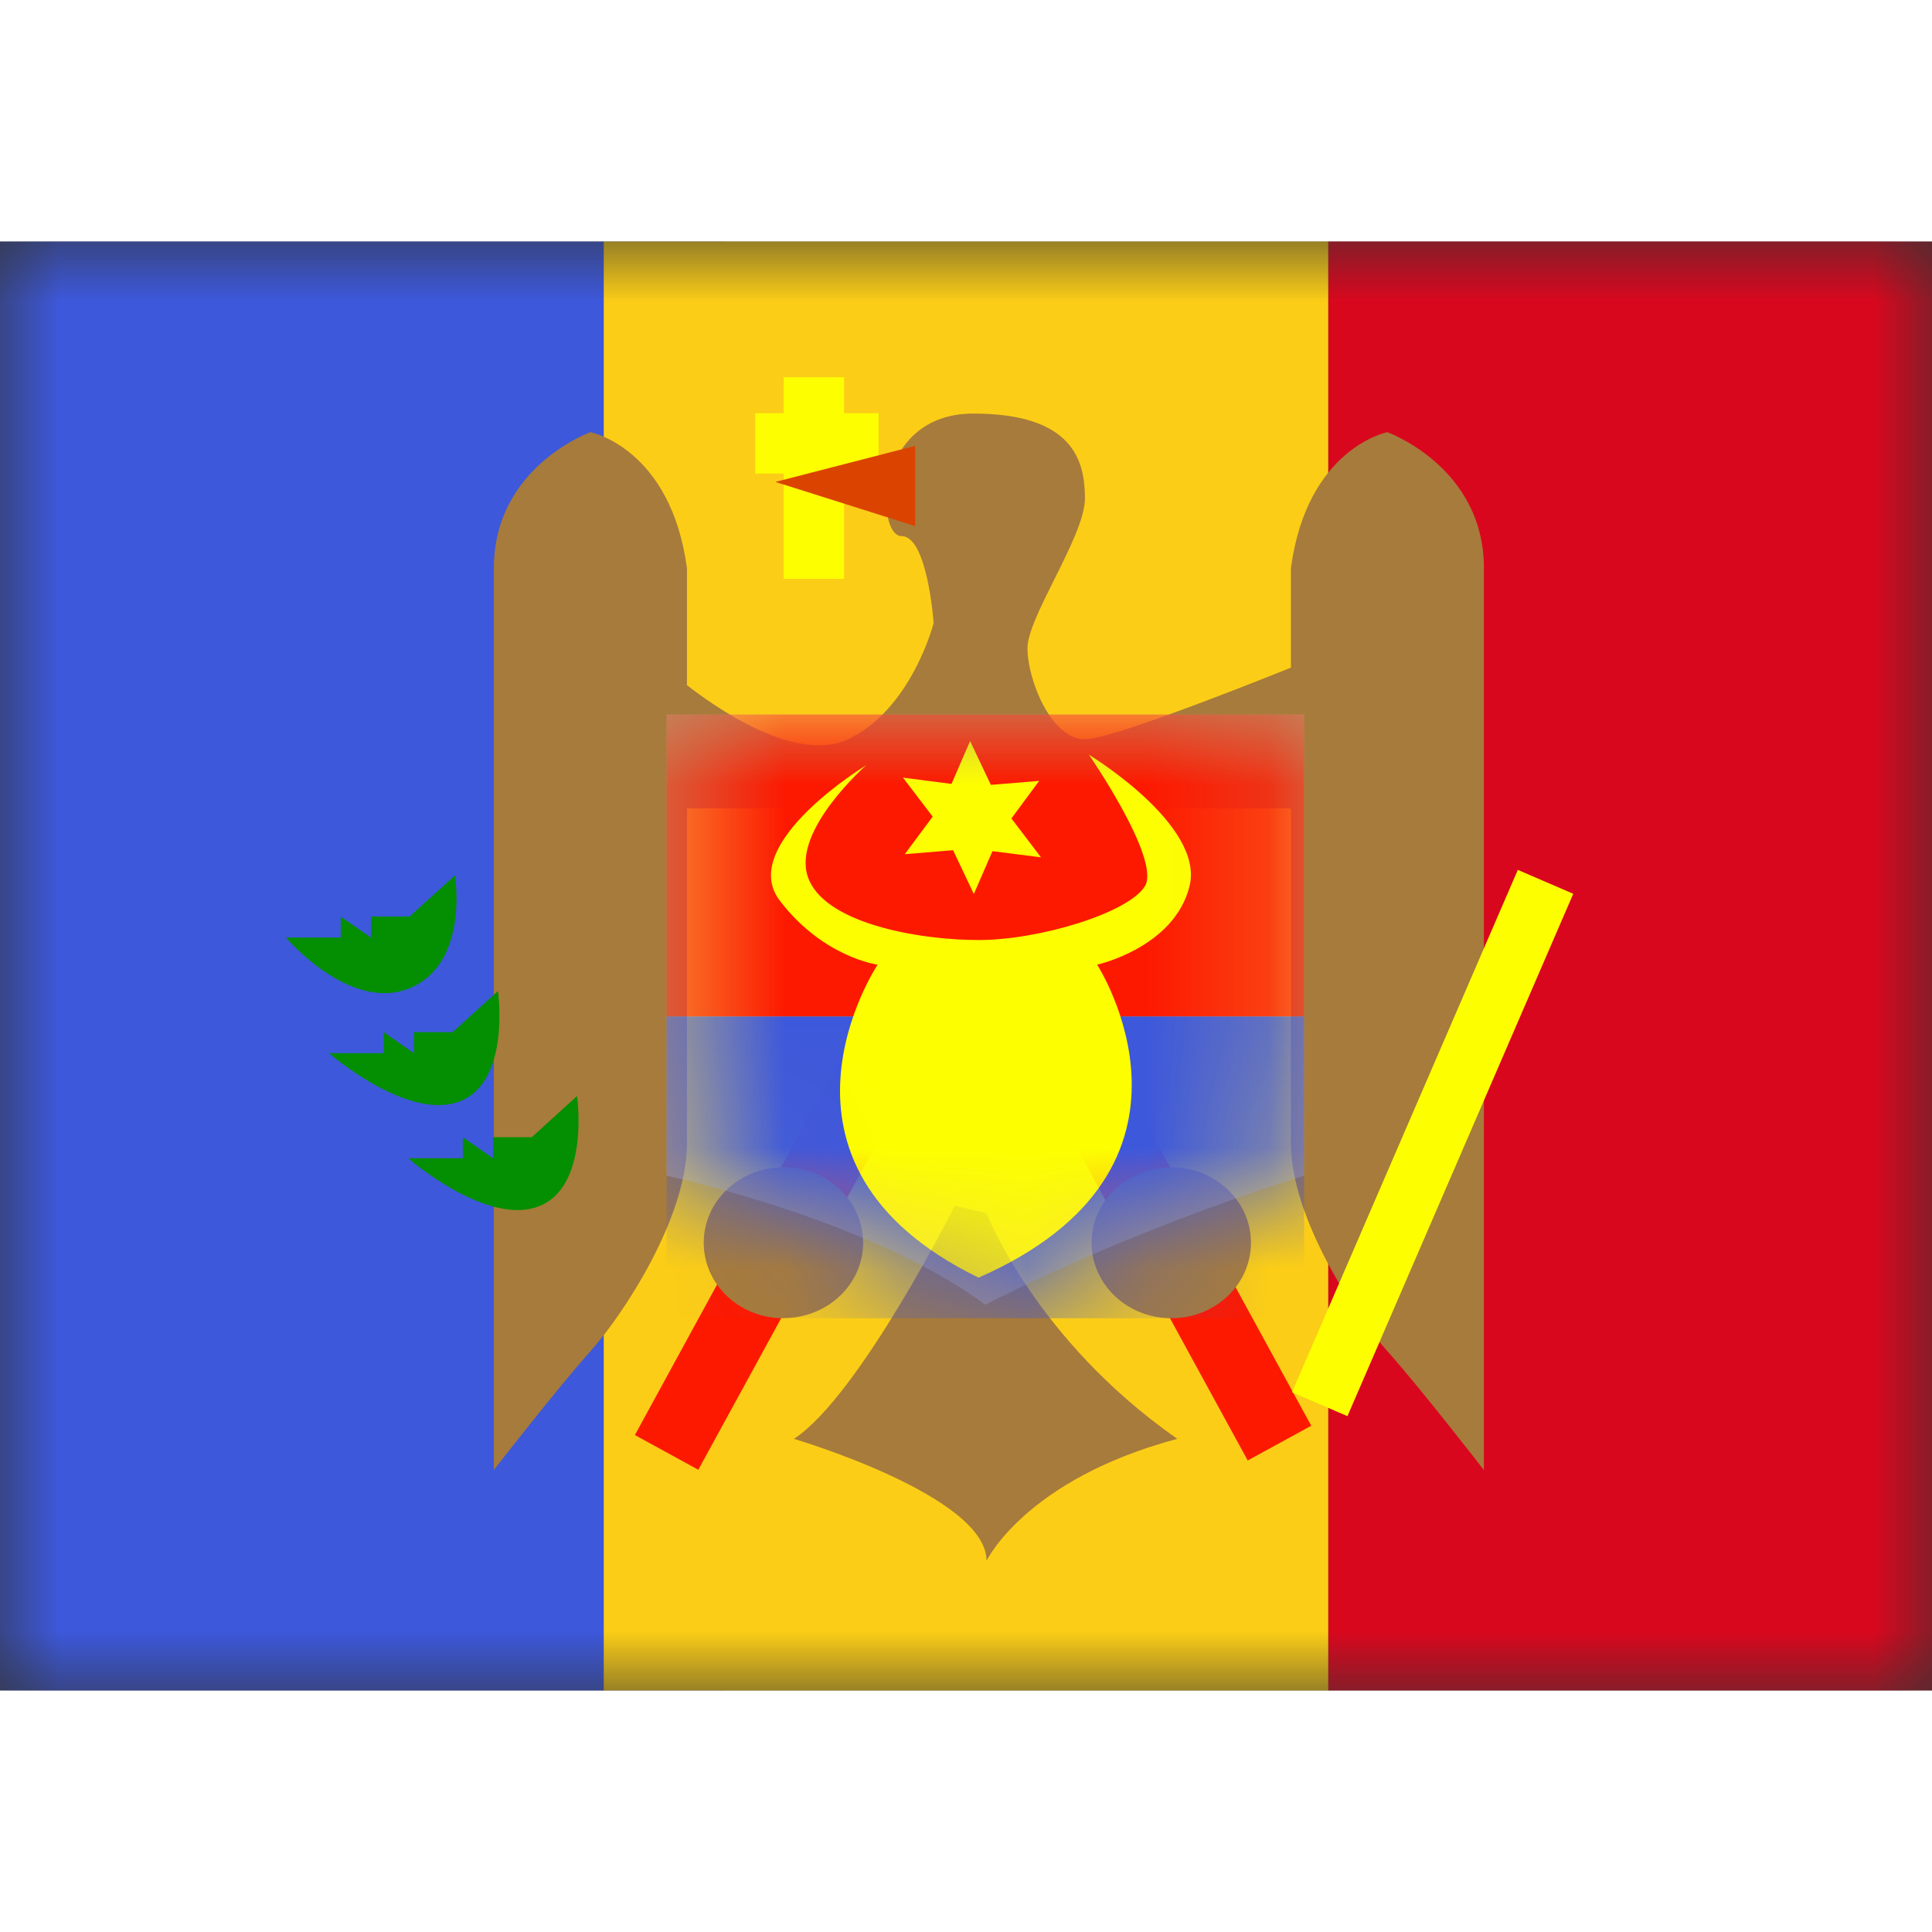 <svg fill="none" xmlns="http://www.w3.org/2000/svg" viewBox="0 0 16 12" height="1em" width="1em">
  <rect x="0" y="0" width="16" height="12" fill="#333333" stroke="none"/>
  <mask id="a" maskUnits="userSpaceOnUse" x="0" y="0" width="16" height="12">
    <path fill="#fff" d="M0 0h16v12H0z"/>
  </mask>
  <g mask="url(#a)">
    <path fill-rule="evenodd" clip-rule="evenodd" d="M11 0h5v12h-5V0z" fill="#D9071E"/>
    <path fill-rule="evenodd" clip-rule="evenodd" d="M0 0h6v12H0V0z" fill="#3D58DB"/>
    <path fill-rule="evenodd" clip-rule="evenodd" d="M5 0h6v12H5V0z" fill="#FBCD17"/>
    <path fill-rule="evenodd" clip-rule="evenodd" d="M10.86 9.807l-.527.288L8.587 6.9l.527-.287 1.745 3.194zm-5.603.077l.526.288L7.53 6.977l-.527-.288-1.745 3.195z" fill="#FD1900"/>
    <path fill-rule="evenodd" clip-rule="evenodd" d="M5.689 4.695V7.47c0 .617-.53 1.42-.799 1.72-.267.298-.8.983-.8.983V2.704c0-.838.8-1.125.8-1.125s.664.13.799 1.125v.97c.206.161.892.657 1.335.448.526-.249.708-.962.708-.962s-.05-.72-.265-.72c-.216 0-.233-1.015.594-1.015s.924.391.924.703c0 .163-.131.425-.256.675-.113.226-.22.442-.22.565 0 .256.193.754.476.754.198 0 1.153-.371 1.706-.593v-.825c.134-.994.798-1.125.798-1.125s.8.287.8 1.125v7.47s-.532-.686-.8-.985c-.267-.299-.798-1.102-.798-1.719V4.695H5.689zm.886 5.221c.54-.352 1.332-1.93 1.332-1.93l.263.06s.4 1.046 1.58 1.87c-1.257.335-1.58 1.01-1.58 1.01 0-.54-1.595-1.01-1.595-1.01zm-.087-1c.365 0 .66-.28.66-.624 0-.346-.295-.625-.66-.625-.365 0-.66.28-.66.625s.295.625.66.625zm3.872-.624c0 .345-.295.625-.66.625-.365 0-.66-.28-.66-.625 0-.346.295-.625.66-.625.365 0 .66.28.66.625z" fill="#A77B3B"/>
    <path d="M12.57 5.204l.459.198-1.87 4.326-.459-.198 1.87-4.326z" fill="#FDFF00"/>
    <path opacity=".3" fill-rule="evenodd" clip-rule="evenodd" d="M5.52 3.917h5.28v3.82s-1.344.404-2.64 1.068c-.957-.71-2.64-1.069-2.64-1.069v-3.82z" fill="#E1E5E8"/>
    <mask id="b" maskUnits="userSpaceOnUse" x="5" y="3" width="6" height="6">
      <path fill-rule="evenodd" clip-rule="evenodd" d="M5.52 3.917h5.28v3.82s-1.344.404-2.64 1.068c-.957-.71-2.64-1.069-2.64-1.069v-3.82z" fill="#fff"/>
    </mask>
    <g mask="url(#b)">
      <path fill="#3D58DB" d="M5.52 6.417h5.28v2.5H5.52z"/>
      <path fill="#FD1900" d="M5.52 3.917h5.28v2.5H5.52z"/>
      <path fill-rule="evenodd" clip-rule="evenodd" d="M7.893 5.041l-.4.033.231-.311-.246-.323.402.052.154-.355.172.363.4-.033-.23.311.245.322-.402-.051-.154.355-.172-.363z" fill="#FDFF00"/>
      <path fill-rule="evenodd" clip-rule="evenodd" d="M7.175 4.336S6.1 4.99 6.458 5.459c.359.47.81.53.81.53s-1.1 1.65.836 2.592c2.072-.91.982-2.592.982-2.592s.638-.141.765-.649c.128-.507-.833-1.09-.833-1.09s.6.87.463 1.09c-.137.22-.87.445-1.377.445s-1.29-.142-1.415-.527c-.127-.386.486-.922.486-.922z" fill="#FDFF00"/>
    </g>
    <path fill-rule="evenodd" clip-rule="evenodd" d="M2.368 5.764s.527.624 1.024.42c.496-.204.376-.934.376-.934l-.376.34h-.32v.174l-.25-.173v.173h-.454zm.357.958s.642.56 1.075.402c.433-.158.324-.917.324-.917l-.376.341h-.32v.174l-.25-.174v.174h-.453zm1.73 1.271c-.433.159-1.075-.401-1.075-.401h.453v-.174l.25.174v-.174h.32l.376-.341s.109.758-.324.916z" fill="#048F02"/>
    <path fill-rule="evenodd" clip-rule="evenodd" d="M6.99 1.124h-.5v.298h-.236v.5h.236v.872h.5v-.872h.286v-.5H6.99v-.298z" fill="#FDFF00"/>
    <path fill-rule="evenodd" clip-rule="evenodd" d="M7.58 1.692l-1.159.299 1.158.366v-.665z" fill="#DB4400"/>
  </g>
</svg>

